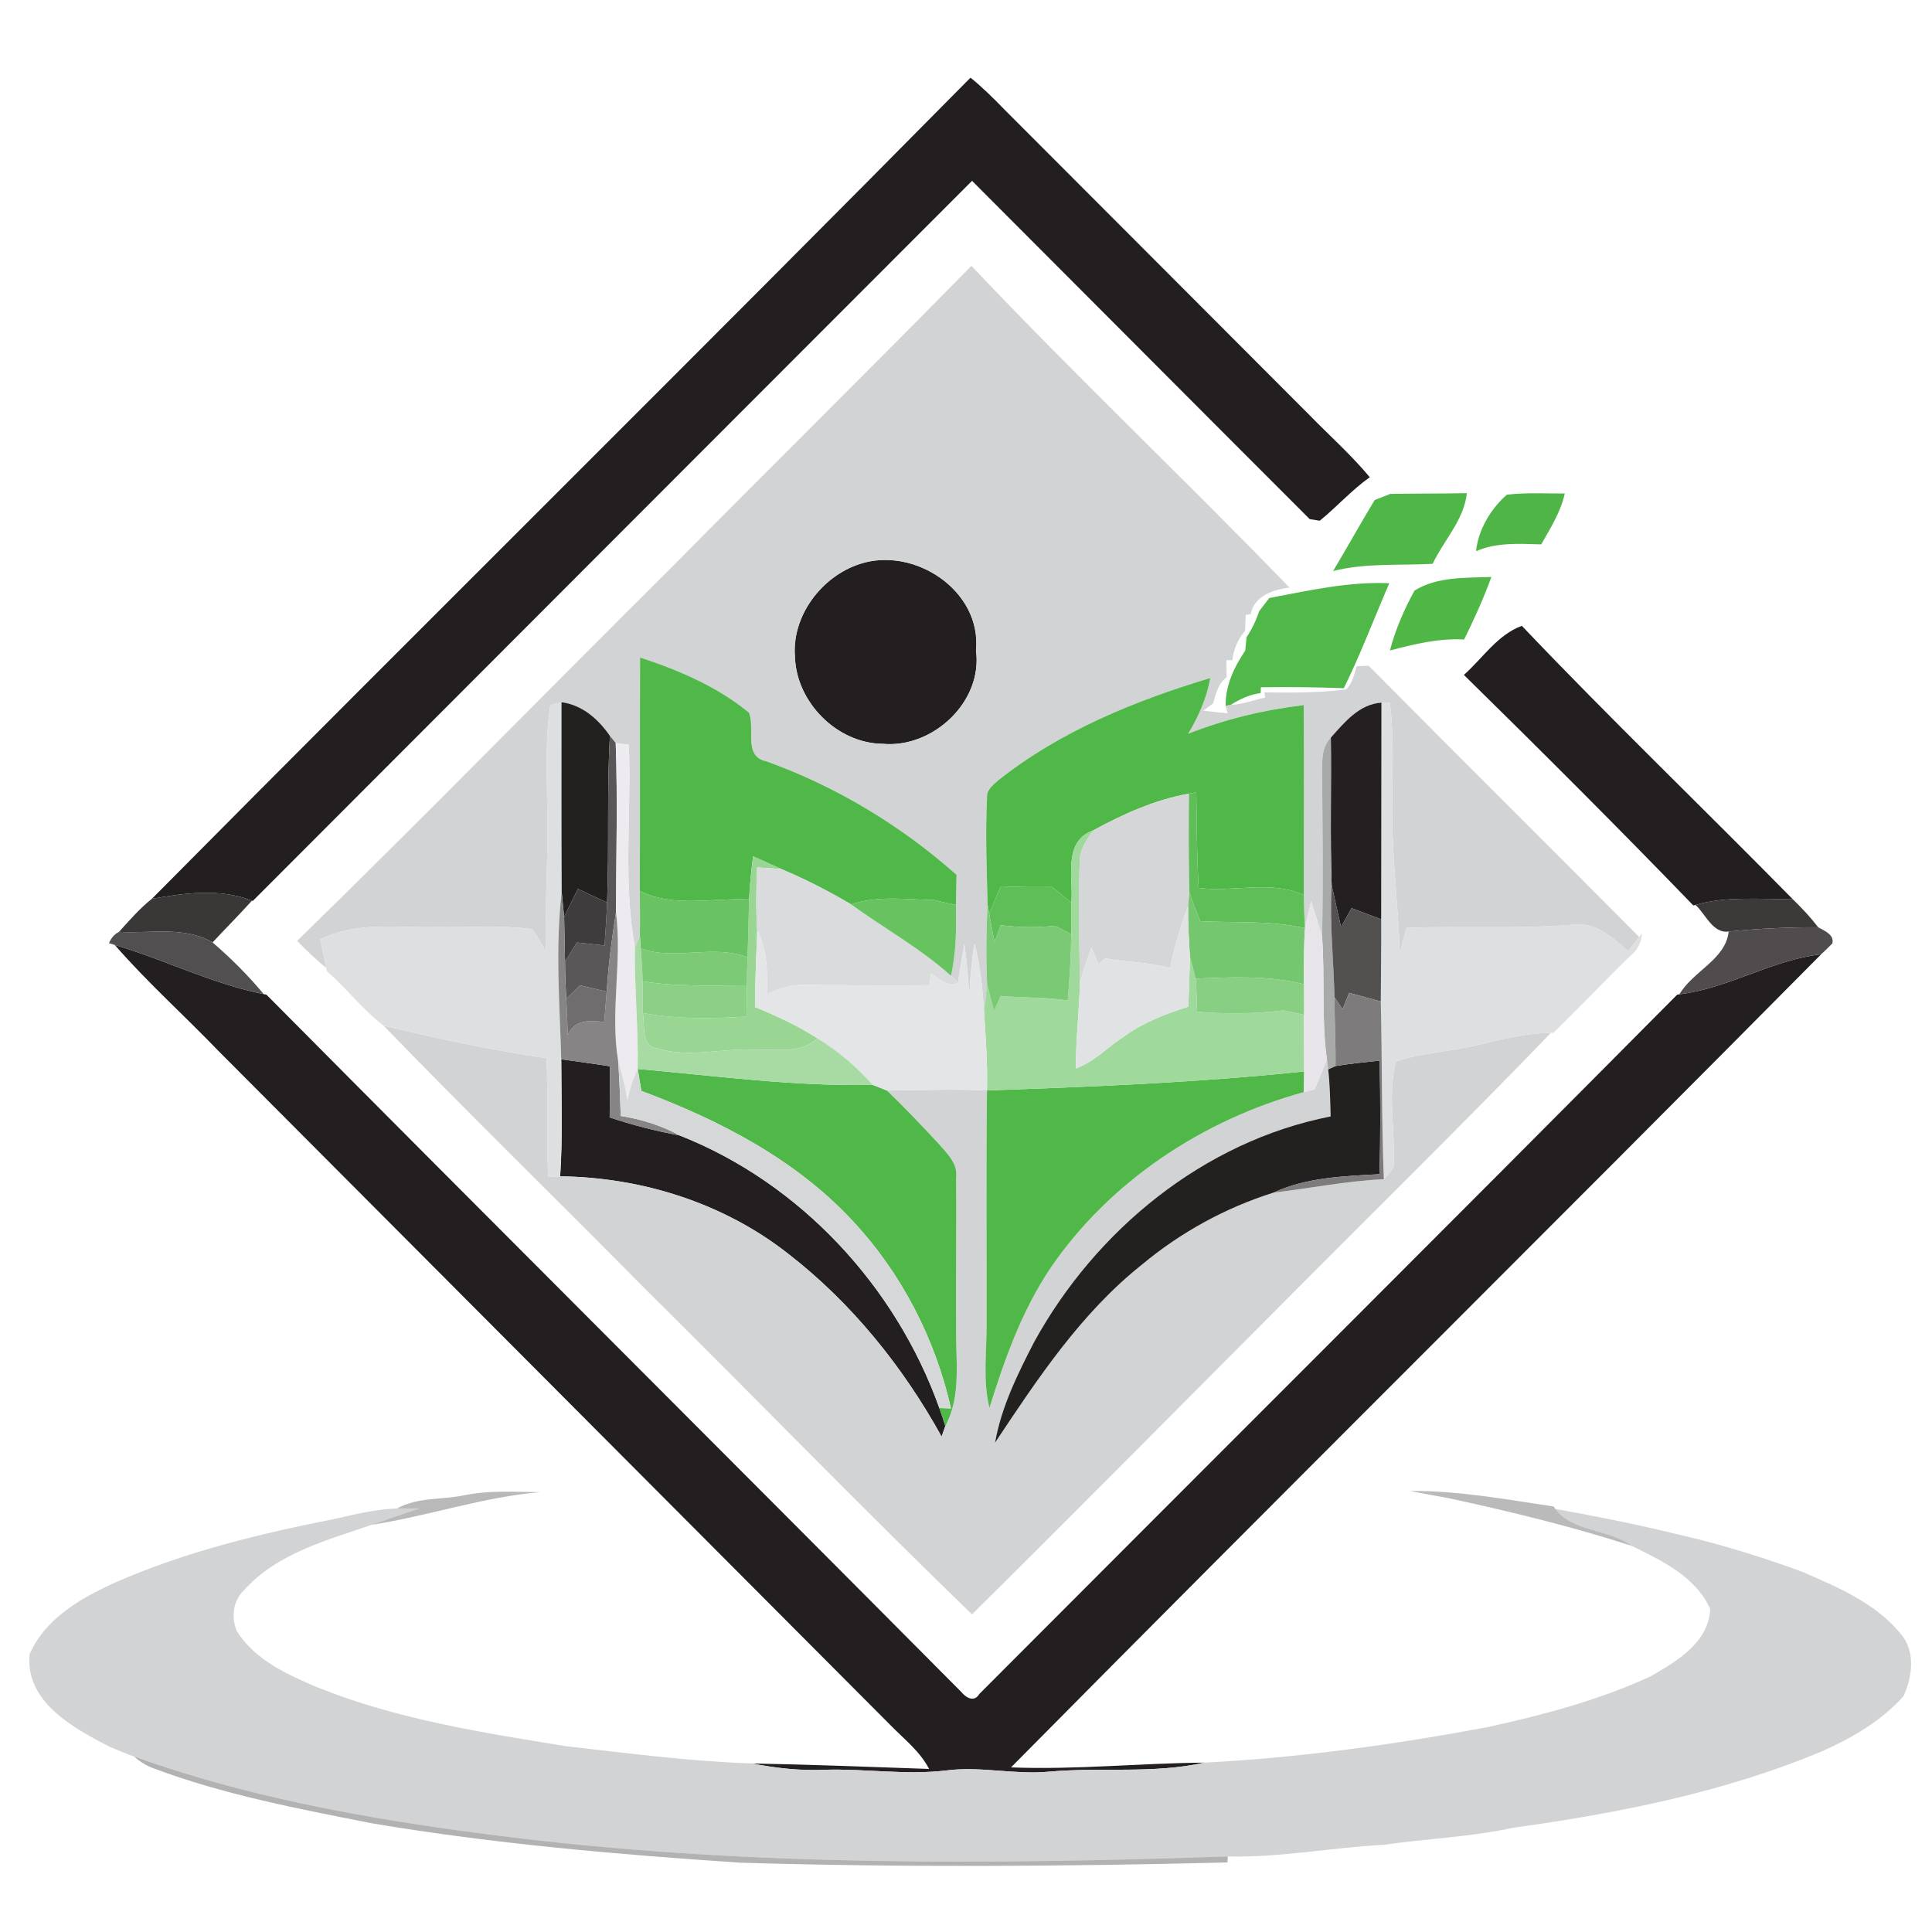 <?xml version="1.0" encoding="UTF-8" ?>
<!DOCTYPE svg PUBLIC "-//W3C//DTD SVG 1.1//EN" "http://www.w3.org/Graphics/SVG/1.1/DTD/svg11.dtd">
<svg width="300pt" height="300pt" viewBox="0 0 300 300" version="1.1" xmlns="http://www.w3.org/2000/svg">
<g id="#231f20ff">
<path fill="#231f20" opacity="1.00" d=" M 150.70 12.06 C 152.59 13.59 154.31 15.30 156.00 17.04 C 171.79 32.87 187.61 48.68 203.40 64.52 C 206.51 67.70 209.84 70.67 212.70 74.10 C 209.89 76.10 207.59 78.69 204.93 80.86 C 204.54 80.80 203.76 80.68 203.37 80.61 C 185.88 63.13 168.42 45.58 150.94 28.08 C 113.69 65.34 76.48 102.63 39.25 139.90 L 39.12 139.86 C 34.14 137.89 28.71 138.68 23.59 139.56 C 65.84 96.94 108.53 54.75 150.70 12.06 Z" />
<path fill="#231f20" opacity="1.00" d=" M 133.48 87.58 C 141.97 84.77 152.48 91.74 151.55 101.00 C 152.65 108.97 144.83 116.23 137.05 115.50 C 129.98 115.42 123.69 109.08 123.44 102.06 C 122.90 95.69 127.53 89.53 133.48 87.58 Z" />
<path fill="#231f20" opacity="1.00" d=" M 227.31 104.80 C 230.23 102.21 232.53 98.56 236.31 97.18 C 250.02 111.60 264.38 125.39 278.33 139.58 C 273.31 139.70 268.17 139.09 263.27 140.52 L 262.94 140.60 C 251.24 128.49 239.32 116.59 227.31 104.80 Z" />
<path fill="#231f20" opacity="1.00" d=" M 17.82 146.73 C 25.61 149.03 32.94 152.77 40.94 154.36 L 41.38 154.46 C 77.26 190.61 113.34 226.56 149.24 262.70 C 150.00 263.63 151.27 264.39 152.07 263.04 C 188.17 226.83 224.41 190.75 260.42 154.46 L 260.78 154.39 C 268.44 153.47 275.13 149.04 282.79 148.18 C 240.98 190.39 198.77 232.20 156.99 274.44 C 167.00 274.83 177.01 273.78 187.03 273.70 C 179.10 275.47 170.97 274.38 162.95 275.10 C 157.62 275.62 152.31 274.23 146.99 274.91 C 140.67 275.68 134.33 274.61 128.00 274.81 C 124.22 274.98 120.46 274.55 116.76 273.83 C 125.94 274.00 135.10 274.36 144.27 274.68 C 142.84 271.92 140.34 270.01 138.22 267.83 C 103.45 232.93 68.67 198.04 33.89 163.16 C 28.58 157.64 22.85 152.51 17.82 146.73 Z" />
<path fill="#231f20" opacity="1.00" d=" M 87.15 164.49 C 89.68 164.82 92.21 165.19 94.73 165.57 C 94.71 168.22 94.70 170.86 94.67 173.51 C 98.22 174.70 101.85 175.63 105.53 176.31 C 124.28 183.70 139.12 199.75 145.86 218.64 C 146.19 219.57 146.50 220.50 146.79 221.44 C 146.64 221.85 146.35 222.66 146.21 223.07 C 140.20 212.20 132.21 202.28 122.36 194.66 C 112.34 186.80 99.65 182.81 86.98 182.66 C 87.39 176.61 87.17 170.54 87.15 164.49 Z" />
</g>
<g id="#d1d3d4ff">
<path fill="#d1d3d4" opacity="1.00" d=" M 104.21 88.17 C 119.71 72.50 135.41 57.02 150.84 41.28 C 166.92 58.29 183.96 74.41 200.23 91.24 C 197.79 91.52 194.67 92.56 194.22 95.37 L 193.43 95.47 C 193.41 96.09 193.36 97.32 193.34 97.94 C 192.24 99.25 191.54 100.80 191.37 102.51 L 190.44 102.50 C 190.45 103.16 190.46 104.49 190.47 105.16 C 189.18 106.15 188.76 107.72 188.39 109.22 C 188.00 109.50 187.22 110.07 186.83 110.35 C 188.09 110.51 189.35 110.63 190.62 110.76 C 190.54 110.47 190.39 109.89 190.32 109.60 L 191.11 109.45 C 192.96 109.42 194.66 108.66 196.46 108.33 L 196.33 107.51 C 200.56 107.58 204.83 107.57 209.03 107.06 C 210.01 106.10 210.28 104.70 210.67 103.45 C 211.14 103.43 212.06 103.39 212.52 103.37 C 226.47 117.45 240.56 131.41 254.52 145.48 C 253.96 146.21 253.41 146.94 252.85 147.67 C 250.43 145.66 247.80 143.13 244.37 143.58 C 235.72 144.29 227.05 143.75 218.39 144.08 C 218.04 145.38 217.70 146.69 217.36 148.00 C 217.11 140.33 216.08 132.70 216.18 125.02 C 216.19 119.72 216.49 114.39 215.80 109.12 L 214.51 109.11 C 211.05 109.34 208.78 112.15 206.65 114.54 C 205.20 116.02 205.30 118.13 205.29 120.04 C 205.36 128.50 205.47 136.97 205.29 145.43 C 204.77 143.59 204.17 141.78 203.58 139.97 C 203.25 141.35 202.91 142.74 202.64 144.13 C 202.54 142.41 202.47 140.69 202.45 138.98 C 202.45 129.15 202.50 119.32 202.44 109.49 C 196.29 110.22 190.26 111.67 184.49 113.94 C 186.12 111.26 187.37 108.37 187.94 105.28 C 176.23 108.80 164.64 113.52 154.99 121.18 C 154.20 121.89 153.15 122.67 153.27 123.88 C 152.99 129.42 153.22 134.98 153.36 140.52 C 153.13 144.59 153.11 148.67 153.27 152.74 C 153.12 154.24 152.96 155.74 152.81 157.25 C 152.58 153.64 152.25 150.01 151.32 146.51 C 150.86 149.29 150.61 152.11 150.52 154.94 C 150.39 152.13 150.12 149.34 149.74 146.56 C 149.38 148.57 149.07 150.59 148.76 152.62 C 148.48 152.34 147.93 151.79 147.66 151.52 C 148.49 147.91 148.51 144.21 148.43 140.53 C 148.46 138.96 148.49 137.40 148.53 135.84 C 139.91 128.19 129.84 122.11 118.98 118.21 C 115.35 117.45 117.32 113.19 116.29 110.65 C 111.37 106.62 105.39 104.05 99.39 102.10 C 99.34 114.18 99.41 126.26 99.35 138.34 C 99.37 140.67 99.40 143.01 99.36 145.35 L 98.59 147.06 C 96.70 136.70 98.08 126.10 97.65 115.64 C 97.14 115.57 96.12 115.45 95.61 115.38 C 95.39 115.11 94.94 114.55 94.71 114.27 C 92.92 111.68 90.43 109.46 87.19 109.04 C 86.76 109.15 85.88 109.37 85.45 109.48 C 84.52 115.61 85.03 121.83 84.98 128.00 C 85.10 134.60 84.55 141.21 84.78 147.81 C 84.11 146.62 83.48 145.39 82.65 144.30 C 77.80 143.59 72.87 144.07 67.99 143.95 C 61.89 144.13 55.41 143.01 49.73 145.87 C 50.05 147.33 50.35 148.80 50.65 150.28 C 49.04 149.00 47.57 147.57 46.14 146.10 C 65.71 127.01 84.82 107.44 104.21 88.17 M 133.48 87.58 C 127.53 89.53 122.90 95.69 123.44 102.06 C 123.69 109.08 129.98 115.42 137.05 115.50 C 144.83 116.23 152.65 108.97 151.55 101.00 C 152.48 91.74 141.97 84.77 133.48 87.58 Z" />
<path fill="#d1d3d4" opacity="1.00" d=" M 59.55 159.25 C 67.92 161.28 76.34 163.06 84.86 164.31 C 85.13 170.46 84.83 176.62 85.12 182.77 C 85.58 182.74 86.51 182.68 86.98 182.66 C 99.65 182.81 112.34 186.80 122.36 194.66 C 132.21 202.28 140.20 212.20 146.21 223.07 C 146.35 222.66 146.64 221.85 146.79 221.44 C 149.34 216.66 148.37 211.18 148.46 206.00 C 148.41 198.29 148.53 190.58 148.47 182.87 C 148.76 180.56 146.91 178.96 145.55 177.38 C 142.99 174.65 140.43 171.92 137.73 169.34 C 142.91 169.27 148.08 169.10 153.26 169.32 C 153.11 181.53 153.22 193.74 153.20 205.96 C 153.18 210.18 152.62 214.47 153.64 218.63 C 155.97 211.11 158.65 203.60 163.05 197.01 C 172.26 183.45 186.76 173.89 202.47 169.58 C 202.88 169.47 203.72 169.26 204.13 169.15 C 204.77 167.62 205.41 166.10 206.05 164.58 L 206.24 166.04 C 206.52 168.47 206.55 170.92 206.62 173.36 C 186.91 177.22 170.09 191.04 160.55 208.44 C 158.00 213.39 155.48 218.49 154.51 224.02 C 161.13 214.07 167.86 203.89 177.32 196.37 C 183.33 191.36 190.29 187.54 197.75 185.19 C 203.47 184.52 209.12 183.37 214.88 183.11 C 215.57 182.29 216.60 181.53 216.45 180.33 C 216.59 175.17 215.47 169.91 216.75 164.82 C 220.76 163.46 225.06 163.32 229.17 162.33 C 233.00 161.41 236.85 160.42 240.82 160.39 C 226.89 174.84 212.54 188.90 198.40 203.15 C 182.59 219.00 166.84 234.93 150.93 250.68 C 133.73 234.04 117.06 216.84 100.04 200.00 C 86.59 186.37 72.86 173.01 59.55 159.25 Z" />
<path fill="#d1d3d4" opacity="1.00" d=" M 51.92 235.87 C 55.14 235.15 58.36 234.34 61.68 234.23 C 62.55 234.23 64.28 234.23 65.15 234.23 C 62.66 235.05 60.19 235.89 57.73 236.77 C 50.74 239.18 43.00 241.20 37.90 246.92 C 36.17 248.53 35.85 251.26 36.81 253.35 C 39.65 257.78 44.63 260.05 49.30 262.01 C 61.64 266.99 74.90 269.04 87.97 271.16 C 97.55 272.25 107.12 273.50 116.76 273.83 C 120.46 274.55 124.22 274.98 128.00 274.81 C 134.33 274.61 140.67 275.68 146.99 274.91 C 152.31 274.23 157.62 275.62 162.95 275.10 C 170.97 274.38 179.10 275.47 187.03 273.70 C 201.82 272.94 216.52 270.90 231.08 268.17 C 239.67 266.28 248.23 264.02 256.25 260.33 C 260.32 257.98 265.29 255.13 265.57 249.84 C 263.25 244.77 258.07 242.35 253.34 240.03 C 249.76 237.37 244.24 237.93 241.50 234.30 C 247.67 235.41 253.83 236.63 259.92 238.11 C 266.73 239.65 273.42 241.69 279.97 244.11 C 285.46 246.51 291.29 248.95 295.16 253.73 C 297.47 256.41 296.97 260.40 295.56 263.39 C 292.14 267.23 287.63 269.84 282.98 271.91 C 267.70 278.33 251.27 281.55 234.94 283.82 C 228.33 285.25 221.58 285.49 214.91 286.46 C 206.81 286.87 198.78 288.47 190.65 288.27 C 154.12 289.52 117.40 289.79 81.03 285.49 C 60.64 283.05 40.21 279.71 20.81 272.75 C 19.51 272.30 18.27 271.74 17.00 271.23 C 11.39 268.30 3.92 264.34 4.59 256.88 C 7.05 251.26 12.64 248.09 17.99 245.69 C 28.81 240.94 40.37 238.15 51.92 235.87 Z" />
</g>
<g id="#4fb747ff">
<path fill="#4fb747" opacity="1.00" d=" M 213.46 77.64 C 214.07 77.40 215.28 76.93 215.89 76.69 C 219.85 76.63 223.81 76.65 227.77 76.58 C 227.35 80.71 224.19 83.90 222.46 87.55 C 217.31 87.84 212.08 87.38 207.00 88.67 C 209.19 85.02 211.25 81.29 213.46 77.64 Z" />
</g>
<g id="#4eb546fe">
<path fill="#4eb546" opacity="1.00" d=" M 229.20 85.59 C 229.55 82.23 231.48 79.01 233.99 76.81 C 236.97 76.47 239.98 76.64 242.98 76.63 C 242.35 79.50 240.76 82.00 239.32 84.53 C 235.92 84.44 232.40 84.19 229.20 85.59 Z" />
</g>
<g id="#4fb746fe">
<path fill="#4fb746" opacity="1.00" d=" M 219.64 91.71 C 223.13 89.52 227.59 89.74 231.58 89.59 C 230.38 92.91 228.91 96.13 227.35 99.30 C 223.42 99.09 219.60 100.01 215.83 101.01 C 216.67 97.76 218.03 94.65 219.64 91.71 Z" />
</g>
<g id="#50b848ff">
<path fill="#50b848" opacity="1.00" d=" M 197.09 92.86 C 203.24 91.69 209.44 90.29 215.73 90.56 C 213.38 95.99 211.29 101.55 208.67 106.86 C 204.37 106.71 200.07 106.65 195.78 106.72 L 195.76 107.62 C 194.06 107.83 192.53 108.56 191.11 109.45 L 190.32 109.60 C 190.26 106.46 191.64 103.57 193.36 101.03 C 193.41 100.51 193.51 99.48 193.56 98.96 C 194.40 97.70 195.05 96.33 195.53 94.90 C 195.92 94.39 196.70 93.37 197.09 92.86 Z" />
<path fill="#50b848" opacity="1.00" d=" M 99.39 102.10 C 105.39 104.05 111.37 106.62 116.29 110.65 C 117.32 113.19 115.35 117.45 118.98 118.21 C 129.84 122.11 139.91 128.19 148.53 135.84 C 148.49 137.40 148.46 138.96 148.43 140.53 C 147.30 140.30 146.19 140.02 145.07 139.76 C 140.77 139.69 136.34 139.00 132.17 140.44 C 128.67 138.37 125.05 136.51 121.30 134.94 C 119.84 134.29 118.39 133.63 116.94 132.97 C 116.65 135.19 116.41 137.42 116.32 139.66 C 110.66 139.39 104.64 141.00 99.35 138.34 C 99.41 126.26 99.34 114.18 99.39 102.10 Z" />
<path fill="#50b848" opacity="1.00" d=" M 154.99 121.18 C 164.64 113.52 176.23 108.80 187.94 105.28 C 187.37 108.37 186.12 111.26 184.49 113.94 C 190.26 111.67 196.29 110.22 202.44 109.49 C 202.50 119.32 202.45 129.15 202.45 138.98 C 197.31 136.62 191.55 138.59 186.13 137.88 C 185.83 132.93 185.84 127.97 185.76 123.02 L 184.62 123.24 C 179.36 124.17 174.43 126.40 169.77 128.93 C 164.98 130.65 166.70 136.26 166.36 140.15 C 165.36 139.34 164.36 138.53 163.36 137.73 C 160.70 137.77 158.05 137.75 155.40 137.63 C 154.79 139.04 154.18 140.46 153.61 141.90 L 153.36 140.52 C 153.22 134.98 152.99 129.42 153.27 123.88 C 153.15 122.67 154.20 121.89 154.99 121.18 Z" />
<path fill="#50b848" opacity="1.00" d=" M 99.02 165.98 C 111.15 167.07 123.28 168.71 135.50 168.46 C 136.24 168.74 136.99 169.03 137.73 169.34 C 140.43 171.92 142.99 174.65 145.55 177.38 C 146.91 178.96 148.76 180.56 148.47 182.87 C 148.53 190.58 148.41 198.29 148.46 206.00 C 148.37 211.18 149.34 216.66 146.79 221.44 C 146.50 220.50 146.19 219.57 145.86 218.64 L 147.67 218.70 C 145.23 207.89 139.98 197.69 132.40 189.58 C 123.53 180.02 111.68 173.91 99.59 169.40 C 99.40 168.26 99.21 167.11 99.02 165.98 Z" />
<path fill="#50b848" opacity="1.00" d=" M 153.26 169.32 C 169.70 168.75 186.14 168.09 202.51 166.37 C 202.50 167.17 202.48 168.78 202.47 169.58 C 186.76 173.89 172.26 183.45 163.05 197.01 C 158.65 203.60 155.97 211.11 153.64 218.63 C 152.62 214.47 153.18 210.18 153.20 205.96 C 153.22 193.74 153.11 181.53 153.26 169.32 Z" />
</g>
<g id="#dedfe0ff">
<path fill="#dedfe0" opacity="1.00" d=" M 85.45 109.48 C 85.88 109.37 86.76 109.15 87.19 109.04 C 87.19 118.87 87.17 128.70 87.22 138.53 C 86.21 147.15 86.91 155.85 87.15 164.49 C 87.17 170.54 87.39 176.61 86.98 182.66 C 86.51 182.68 85.58 182.74 85.12 182.77 C 84.83 176.62 85.13 170.46 84.86 164.31 C 76.34 163.06 67.92 161.28 59.55 159.25 C 56.33 156.79 53.81 153.47 50.75 150.79 L 50.65 150.28 C 50.35 148.80 50.05 147.33 49.73 145.87 C 55.41 143.01 61.89 144.13 67.99 143.95 C 72.87 144.07 77.80 143.59 82.65 144.30 C 83.48 145.39 84.11 146.62 84.78 147.81 C 84.55 141.21 85.10 134.60 84.98 128.00 C 85.03 121.83 84.52 115.61 85.45 109.48 Z" />
<path fill="#dedfe0" opacity="1.00" d=" M 214.51 109.11 L 215.80 109.12 C 216.49 114.39 216.19 119.72 216.18 125.02 C 216.08 132.70 217.11 140.33 217.36 148.00 C 217.70 146.69 218.04 145.38 218.39 144.08 C 227.05 143.75 235.72 144.29 244.37 143.58 C 247.80 143.13 250.43 145.66 252.85 147.67 C 253.41 146.94 253.96 146.21 254.52 145.48 L 254.98 144.89 C 254.86 146.21 254.40 147.44 253.32 148.26 C 249.22 152.24 245.31 156.40 241.21 160.37 L 240.82 160.39 C 236.85 160.42 233.00 161.41 229.17 162.33 C 225.06 163.32 220.76 163.46 216.75 164.82 C 215.47 169.91 216.59 175.17 216.45 180.33 C 216.60 181.53 215.57 182.29 214.88 183.11 C 214.52 173.92 214.63 164.71 214.41 155.51 C 214.42 151.26 214.50 147.00 214.47 142.75 C 214.50 131.54 214.48 120.32 214.51 109.11 Z" />
</g>
<g id="#232020ff">
<path fill="#232020" opacity="1.00" d=" M 87.19 109.04 C 90.43 109.46 92.92 111.68 94.71 114.27 C 94.21 122.89 94.61 131.53 94.27 140.16 C 92.76 139.45 91.25 138.74 89.74 138.03 C 89.01 139.49 88.28 140.94 87.60 142.42 C 87.47 141.12 87.35 139.83 87.22 138.53 C 87.17 128.70 87.19 118.87 87.19 109.04 Z" />
<path fill="#232020" opacity="1.00" d=" M 207.38 165.53 C 209.65 165.16 211.94 164.94 214.23 164.69 C 214.35 170.57 214.38 176.45 214.20 182.33 C 208.63 182.64 202.90 182.81 197.75 185.19 C 190.29 187.54 183.33 191.36 177.32 196.37 C 167.86 203.89 161.13 214.07 154.51 224.02 C 155.48 218.49 158.00 213.39 160.55 208.44 C 170.09 191.04 186.91 177.22 206.62 173.36 C 206.55 170.92 206.52 168.47 206.24 166.04 C 206.53 165.92 207.09 165.66 207.38 165.53 Z" />
</g>
<g id="#242021ff">
<path fill="#242021" opacity="1.00" d=" M 206.65 114.54 C 208.78 112.15 211.05 109.34 214.51 109.11 C 214.48 120.32 214.50 131.54 214.47 142.75 C 212.93 142.18 211.40 141.60 209.87 141.02 C 209.32 142.00 208.77 142.97 208.23 143.95 C 207.76 141.78 207.25 139.62 206.78 137.45 C 206.52 129.82 206.75 122.17 206.65 114.54 Z" />
</g>
<g id="#595757ff">
<path fill="#595757" opacity="1.00" d=" M 94.71 114.27 C 94.94 114.55 95.39 115.11 95.61 115.38 C 95.92 124.14 95.68 132.91 95.65 141.66 C 95.00 145.75 94.47 149.85 94.21 153.99 C 92.83 153.65 91.45 153.32 90.07 153.00 C 89.36 153.70 88.64 154.40 87.93 155.11 C 87.83 153.19 87.74 151.28 87.74 149.36 C 88.33 148.34 88.96 147.34 89.59 146.35 C 91.02 146.51 92.45 146.65 93.88 146.81 C 94.03 144.59 94.18 142.38 94.27 140.16 C 94.61 131.53 94.21 122.89 94.71 114.27 Z" />
</g>
<g id="#edeaf0ff">
<path fill="#edeaf0" opacity="1.00" d=" M 95.61 115.38 C 96.12 115.45 97.14 115.57 97.65 115.64 C 98.08 126.10 96.70 136.70 98.59 147.06 C 98.50 153.37 99.15 159.67 99.02 165.98 C 98.30 167.53 97.79 169.18 97.42 170.85 C 97.10 168.76 96.59 166.72 95.98 164.71 C 94.71 157.06 96.63 149.33 95.65 141.66 C 95.68 132.91 95.92 124.14 95.61 115.38 Z" />
</g>
<g id="#a8aaaaff">
<path fill="#a8aaaa" opacity="1.00" d=" M 205.29 120.04 C 205.30 118.13 205.20 116.02 206.65 114.54 C 206.75 122.17 206.52 129.82 206.78 137.45 C 206.44 143.26 207.08 149.05 207.22 154.84 C 207.22 158.41 207.42 161.97 207.38 165.53 C 207.09 165.66 206.53 165.92 206.24 166.04 L 206.05 164.58 C 205.16 158.23 205.76 151.80 205.29 145.43 C 205.47 136.97 205.36 128.50 205.29 120.04 Z" />
</g>
<g id="#d4d6d8ff">
<path fill="#d4d6d8" opacity="1.00" d=" M 169.77 128.93 C 174.43 126.40 179.36 124.17 184.62 123.24 C 184.56 128.37 184.56 133.51 184.69 138.65 C 184.64 139.16 184.54 140.18 184.49 140.69 C 183.32 143.82 182.32 147.02 181.72 150.32 C 178.42 149.40 174.96 149.41 171.61 148.81 C 171.34 149.02 170.81 149.45 170.55 149.66 C 170.19 148.80 169.83 147.95 169.47 147.10 C 168.86 148.89 168.24 150.68 167.70 152.50 C 167.58 146.33 167.41 140.16 167.65 133.99 C 167.56 132.05 168.69 130.43 169.77 128.93 Z" />
</g>
<g id="#60be59ff">
<path fill="#60be59" opacity="1.00" d=" M 184.62 123.24 L 185.76 123.02 C 185.84 127.97 185.83 132.93 186.13 137.88 C 191.55 138.59 197.31 136.62 202.45 138.98 C 202.47 140.69 202.54 142.41 202.64 144.13 C 197.30 142.90 191.79 143.32 186.37 143.05 C 185.80 141.58 185.22 140.12 184.69 138.65 C 184.56 133.51 184.56 128.37 184.62 123.24 Z" />
<path fill="#60be59" opacity="1.00" d=" M 155.40 137.63 C 158.05 137.75 160.70 137.77 163.36 137.73 C 164.36 138.53 165.36 139.34 166.36 140.15 C 166.36 141.78 166.36 143.41 166.34 145.05 C 165.49 144.61 164.64 144.18 163.79 143.76 C 160.99 144.06 158.17 144.02 155.39 143.66 C 155.15 144.31 154.68 145.61 154.45 146.26 C 154.12 144.81 153.84 143.36 153.61 141.90 C 154.18 140.46 154.79 139.04 155.40 137.63 Z" />
</g>
<g id="#9fd99bff">
<path fill="#9fd99b" opacity="1.00" d=" M 166.36 140.15 C 166.70 136.26 164.98 130.65 169.77 128.93 C 168.69 130.43 167.56 132.05 167.65 133.99 C 167.41 140.16 167.58 146.33 167.70 152.50 C 167.57 156.97 167.06 161.43 167.05 165.91 C 170.00 164.83 172.16 162.43 174.77 160.78 C 177.71 158.68 181.11 157.41 184.52 156.31 C 184.60 153.71 184.72 151.12 184.77 148.53 C 185.08 149.67 185.37 150.81 185.66 151.96 C 185.80 153.67 185.85 155.38 185.89 157.10 C 190.37 157.48 194.86 157.44 199.32 156.89 C 200.37 157.12 201.42 157.34 202.48 157.57 C 202.48 160.51 202.52 163.44 202.51 166.37 C 186.14 168.09 169.70 168.75 153.26 169.32 C 153.36 165.29 153.07 161.27 152.81 157.25 C 152.96 155.74 153.12 154.24 153.27 152.74 C 153.60 154.16 153.99 155.57 154.36 156.99 C 154.70 156.21 155.04 155.43 155.38 154.65 C 158.85 154.96 162.35 154.81 165.80 155.36 C 166.08 151.93 166.31 148.49 166.34 145.05 C 166.36 143.41 166.36 141.78 166.36 140.15 Z" />
</g>
<g id="#99d694ff">
<path fill="#99d694" opacity="1.00" d=" M 116.94 132.97 C 118.39 133.63 119.84 134.29 121.30 134.94 C 120.37 134.88 118.50 134.75 117.57 134.69 C 117.43 137.92 117.35 141.16 117.58 144.39 C 117.43 148.38 117.26 152.38 117.23 156.37 C 120.58 157.74 123.88 159.27 126.93 161.23 C 124.19 163.77 120.32 162.88 116.94 162.99 C 111.99 162.77 106.94 164.31 102.08 162.81 C 99.46 162.52 100.18 159.16 99.81 157.30 C 105.13 158.29 110.56 158.18 115.93 157.85 C 115.94 156.23 115.95 154.61 115.97 153.00 C 115.99 151.55 116.03 150.10 116.08 148.66 C 116.19 145.66 116.24 142.66 116.32 139.66 C 116.41 137.42 116.65 135.19 116.94 132.97 Z" />
</g>
<g id="#dadbddff">
<path fill="#dadbdd" opacity="1.00" d=" M 117.57 134.69 C 118.50 134.75 120.37 134.88 121.30 134.94 C 125.05 136.51 128.67 138.37 132.17 140.44 C 137.30 144.17 142.93 147.25 147.66 151.52 C 147.93 151.79 148.48 152.34 148.76 152.62 C 147.20 153.50 145.87 151.78 144.51 151.21 C 144.48 151.65 144.41 152.53 144.37 152.97 C 137.90 153.13 131.44 152.95 124.97 152.94 C 122.88 152.83 120.92 153.56 119.06 154.41 C 119.20 151.01 119.13 147.51 117.58 144.39 C 117.35 141.16 117.43 137.92 117.57 134.69 Z" />
</g>
<g id="#3f3c3dff">
<path fill="#3f3c3d" opacity="1.00" d=" M 87.60 142.42 C 88.28 140.94 89.01 139.49 89.74 138.03 C 91.25 138.74 92.76 139.45 94.27 140.16 C 94.18 142.38 94.03 144.59 93.88 146.81 C 92.45 146.65 91.02 146.51 89.59 146.35 C 88.96 147.34 88.33 148.34 87.74 149.36 C 87.70 147.04 87.64 144.73 87.60 142.42 Z" />
</g>
<g id="#69c362ff">
<path fill="#69c362" opacity="1.00" d=" M 99.35 138.34 C 104.64 141.00 110.66 139.39 116.32 139.66 C 116.24 142.66 116.19 145.66 116.08 148.66 C 110.68 146.57 104.88 149.22 99.50 147.29 L 99.36 145.35 C 99.40 143.01 99.37 140.67 99.35 138.34 Z" />
</g>
<g id="#535050ff">
<path fill="#535050" opacity="1.00" d=" M 206.78 137.45 C 207.25 139.62 207.76 141.78 208.23 143.95 C 208.77 142.97 209.32 142.00 209.87 141.02 C 211.40 141.60 212.93 142.18 214.47 142.75 C 214.50 147.00 214.42 151.26 214.41 155.51 C 212.77 155.07 211.14 154.62 209.50 154.17 C 209.16 155.02 208.81 155.87 208.47 156.72 C 208.05 156.09 207.64 155.47 207.22 154.84 C 207.08 149.05 206.44 143.26 206.78 137.45 Z" />
</g>
<g id="#3a3737ff">
<path fill="#3a3737" opacity="1.00" d=" M 23.59 139.56 C 28.71 138.68 34.14 137.89 39.12 139.86 C 37.13 142.06 35.04 144.16 33.01 146.34 C 28.64 143.76 23.30 144.99 18.48 144.70 C 20.10 142.91 21.69 141.06 23.59 139.56 Z" />
</g>
<g id="#868484ff">
<path fill="#868484" opacity="1.00" d=" M 87.22 138.53 C 87.35 139.83 87.47 141.12 87.60 142.42 C 87.64 144.73 87.70 147.04 87.74 149.36 C 87.74 151.28 87.83 153.19 87.93 155.11 C 88.03 156.99 88.11 158.87 88.16 160.76 C 89.16 158.28 91.60 158.41 93.82 158.70 C 93.95 157.13 94.08 155.55 94.21 153.99 C 94.47 149.85 95.00 145.75 95.65 141.66 C 96.63 149.33 94.71 157.06 95.98 164.71 C 96.20 167.56 96.27 170.42 96.39 173.29 C 99.59 173.79 102.69 174.75 105.53 176.31 C 101.85 175.63 98.22 174.70 94.67 173.51 C 94.70 170.86 94.71 168.22 94.73 165.57 C 92.21 165.19 89.68 164.82 87.15 164.49 C 86.91 155.85 86.21 147.15 87.22 138.53 Z" />
</g>
<g id="#67c260ff">
<path fill="#67c260" opacity="1.00" d=" M 132.17 140.44 C 136.34 139.00 140.77 139.69 145.07 139.76 C 146.19 140.02 147.30 140.30 148.43 140.53 C 148.51 144.21 148.49 147.91 147.66 151.52 C 142.93 147.25 137.30 144.17 132.17 140.44 Z" />
</g>
<g id="#74c76eff">
<path fill="#74c76e" opacity="1.00" d=" M 184.69 138.65 C 185.22 140.12 185.80 141.58 186.37 143.05 C 191.79 143.32 197.30 142.90 202.64 144.13 C 202.44 147.03 202.47 149.93 202.47 152.83 C 196.97 151.46 191.27 151.72 185.66 151.96 C 185.37 150.81 185.08 149.67 184.77 148.53 C 184.60 145.92 184.47 143.30 184.49 140.69 C 184.54 140.18 184.64 139.16 184.69 138.65 Z" />
</g>
<g id="#e8e5eaff">
<path fill="#e8e5ea" opacity="1.00" d=" M 203.58 139.97 C 204.17 141.78 204.77 143.59 205.29 145.43 C 205.76 151.80 205.16 158.23 206.05 164.58 C 205.41 166.10 204.77 167.62 204.13 169.15 C 203.72 169.26 202.88 169.47 202.47 169.58 C 202.48 168.78 202.50 167.17 202.51 166.37 C 202.52 163.44 202.48 160.51 202.48 157.57 C 202.47 155.99 202.47 154.41 202.47 152.83 C 202.47 149.93 202.44 147.03 202.64 144.13 C 202.91 142.74 203.25 141.35 203.58 139.97 Z" />
</g>
<g id="#3c3939ff">
<path fill="#3c3939" opacity="1.00" d=" M 263.27 140.52 C 268.17 139.09 273.31 139.70 278.33 139.58 C 279.76 140.96 281.12 142.41 282.33 143.99 C 277.69 143.97 273.05 144.19 268.43 144.65 C 265.94 144.99 264.84 141.91 263.27 140.52 Z" />
</g>
<g id="#7ac974ff">
<path fill="#7ac974" opacity="1.00" d=" M 153.36 140.52 L 153.61 141.90 C 153.84 143.36 154.12 144.81 154.45 146.26 C 154.68 145.61 155.15 144.31 155.39 143.66 C 158.17 144.02 160.99 144.06 163.79 143.76 C 164.64 144.18 165.49 144.61 166.34 145.05 C 166.31 148.49 166.08 151.93 165.80 155.36 C 162.35 154.81 158.85 154.96 155.38 154.65 C 155.04 155.43 154.70 156.21 154.36 156.99 C 153.99 155.57 153.60 154.16 153.27 152.74 C 153.11 148.67 153.13 144.59 153.36 140.52 Z" />
</g>
<g id="#e0e2e3ff">
<path fill="#e0e2e3" opacity="1.00" d=" M 181.72 150.32 C 182.32 147.02 183.32 143.82 184.49 140.69 C 184.47 143.30 184.60 145.92 184.77 148.53 C 184.72 151.12 184.60 153.71 184.52 156.31 C 181.11 157.41 177.71 158.68 174.77 160.78 C 172.16 162.43 170.00 164.83 167.05 165.91 C 167.06 161.43 167.57 156.97 167.70 152.50 C 168.24 150.68 168.86 148.89 169.47 147.10 C 169.83 147.95 170.19 148.80 170.55 149.66 C 170.81 149.45 171.34 149.02 171.61 148.81 C 174.96 149.41 178.42 149.40 181.72 150.32 Z" />
</g>
<g id="#504c4dff">
<path fill="#504c4d" opacity="1.00" d=" M 268.43 144.65 C 273.05 144.19 277.69 143.97 282.33 143.99 C 283.27 144.52 284.85 145.12 284.53 146.49 C 283.97 147.07 283.39 147.63 282.79 148.18 C 275.13 149.04 268.44 153.47 260.78 154.39 C 262.88 150.80 267.96 148.99 268.43 144.65 Z" />
</g>
<g id="#524f50ff">
<path fill="#524f50" opacity="1.00" d=" M 16.92 146.45 C 17.26 145.64 17.78 145.05 18.48 144.70 C 23.30 144.99 28.64 143.76 33.01 146.34 C 35.86 148.80 38.54 151.46 40.94 154.36 C 32.94 152.77 25.61 149.03 17.82 146.73 L 16.92 146.45 Z" />
</g>
<g id="#e4e5e6ff">
<path fill="#e4e5e6" opacity="1.00" d=" M 117.58 144.39 C 119.13 147.51 119.20 151.01 119.06 154.41 C 120.92 153.56 122.88 152.83 124.97 152.94 C 131.44 152.95 137.90 153.13 144.37 152.97 C 144.41 152.53 144.48 151.65 144.51 151.21 C 145.87 151.78 147.20 153.50 148.76 152.62 C 149.07 150.59 149.38 148.57 149.74 146.56 C 150.12 149.34 150.39 152.13 150.52 154.94 C 150.61 152.11 150.86 149.29 151.32 146.51 C 152.25 150.01 152.58 153.64 152.81 157.25 C 153.07 161.27 153.36 165.29 153.26 169.32 C 148.08 169.10 142.91 169.27 137.73 169.34 C 136.99 169.03 136.24 168.74 135.50 168.46 C 133.01 165.64 130.13 163.19 126.93 161.23 C 123.88 159.27 120.58 157.74 117.23 156.37 C 117.26 152.38 117.43 148.38 117.58 144.39 Z" />
</g>
<g id="#a7dba3ff">
<path fill="#a7dba3" opacity="1.00" d=" M 98.59 147.06 L 99.36 145.35 L 99.50 147.29 C 99.63 148.98 99.74 150.68 99.79 152.38 C 99.81 154.02 99.79 155.66 99.81 157.30 C 100.18 159.16 99.46 162.52 102.08 162.81 C 106.94 164.31 111.99 162.77 116.94 162.99 C 120.32 162.88 124.19 163.77 126.93 161.23 C 130.13 163.19 133.01 165.64 135.50 168.46 C 123.28 168.71 111.15 167.07 99.02 165.98 C 99.15 159.67 98.50 153.37 98.59 147.06 Z" />
</g>
<g id="#7cca76ff">
<path fill="#7cca76" opacity="1.00" d=" M 99.50 147.29 C 104.88 149.22 110.68 146.57 116.08 148.66 C 116.03 150.10 115.99 151.55 115.97 153.00 C 110.57 153.00 105.14 153.25 99.79 152.38 C 99.74 150.68 99.63 148.98 99.50 147.29 Z" />
</g>
<g id="#8bd086ff">
<path fill="#8bd086" opacity="1.00" d=" M 99.79 152.38 C 105.14 153.25 110.57 153.00 115.97 153.00 C 115.95 154.61 115.94 156.23 115.93 157.85 C 110.56 158.18 105.13 158.29 99.81 157.30 C 99.79 155.66 99.81 154.02 99.79 152.38 Z" />
</g>
<g id="#88cf83ff">
<path fill="#88cf83" opacity="1.00" d=" M 185.66 151.96 C 191.27 151.72 196.97 151.46 202.47 152.83 C 202.47 154.41 202.47 155.99 202.48 157.57 C 201.42 157.34 200.37 157.12 199.32 156.89 C 194.86 157.44 190.37 157.48 185.89 157.10 C 185.85 155.38 185.80 153.67 185.66 151.96 Z" />
</g>
<g id="#6f6d6dff">
<path fill="#6f6d6d" opacity="1.00" d=" M 87.93 155.11 C 88.64 154.40 89.36 153.70 90.07 153.00 C 91.45 153.32 92.83 153.65 94.21 153.99 C 94.08 155.55 93.95 157.13 93.82 158.70 C 91.60 158.41 89.16 158.28 88.16 160.76 C 88.11 158.87 88.03 156.99 87.93 155.11 Z" />
</g>
<g id="#7d7b7bff">
<path fill="#7d7b7b" opacity="1.00" d=" M 208.47 156.72 C 208.81 155.87 209.16 155.02 209.50 154.17 C 211.14 154.62 212.77 155.07 214.41 155.51 C 214.63 164.71 214.52 173.92 214.88 183.11 C 209.12 183.37 203.47 184.52 197.75 185.19 C 202.90 182.81 208.63 182.64 214.20 182.33 C 214.38 176.45 214.35 170.57 214.23 164.69 C 211.94 164.94 209.65 165.16 207.38 165.53 C 207.42 161.97 207.22 158.41 207.22 154.84 C 207.64 155.47 208.05 156.09 208.47 156.72 Z" />
</g>
<g id="#d6d7d9ff">
<path fill="#d6d7d9" opacity="1.00" d=" M 95.98 164.71 C 96.59 166.72 97.10 168.76 97.42 170.85 C 97.79 169.18 98.30 167.53 99.02 165.98 C 99.21 167.11 99.40 168.26 99.59 169.40 C 111.68 173.91 123.53 180.02 132.40 189.58 C 139.98 197.69 145.23 207.89 147.67 218.70 L 145.86 218.64 C 139.12 199.75 124.28 183.70 105.53 176.31 C 102.69 174.75 99.59 173.79 96.39 173.29 C 96.27 170.42 96.20 167.56 95.98 164.71 Z" />
</g>
<g id="#797a7b84">
<path fill="#797a7b" opacity="0.52" d=" M 72.06 232.19 C 75.94 231.37 79.93 231.68 83.87 231.70 C 74.99 232.46 66.50 235.40 57.73 236.77 C 60.19 235.89 62.66 235.05 65.15 234.23 C 64.28 234.23 62.55 234.23 61.68 234.23 C 64.85 232.45 68.61 232.91 72.06 232.19 Z" />
</g>
<g id="#84858690">
<path fill="#848586" opacity="0.56" d=" M 218.95 231.52 C 226.46 231.45 233.86 232.83 241.26 233.93 L 241.50 234.30 C 244.24 237.93 249.76 237.37 253.34 240.03 C 244.07 237.02 234.57 234.73 225.07 232.66 C 223.03 232.27 220.98 231.93 218.95 231.52 Z" />
</g>
<g id="#51515271">
<path fill="#515152" opacity="0.44" d=" M 20.81 272.75 C 40.21 279.71 60.64 283.05 81.03 285.49 C 117.40 289.79 154.12 289.52 190.65 288.27 L 190.60 289.20 C 165.40 289.83 140.18 289.99 114.99 289.24 C 95.87 287.96 76.76 286.32 57.85 283.14 C 46.30 280.87 34.66 278.67 23.61 274.50 C 22.57 274.08 21.64 273.49 20.81 272.75 Z" />
</g>
</svg>
